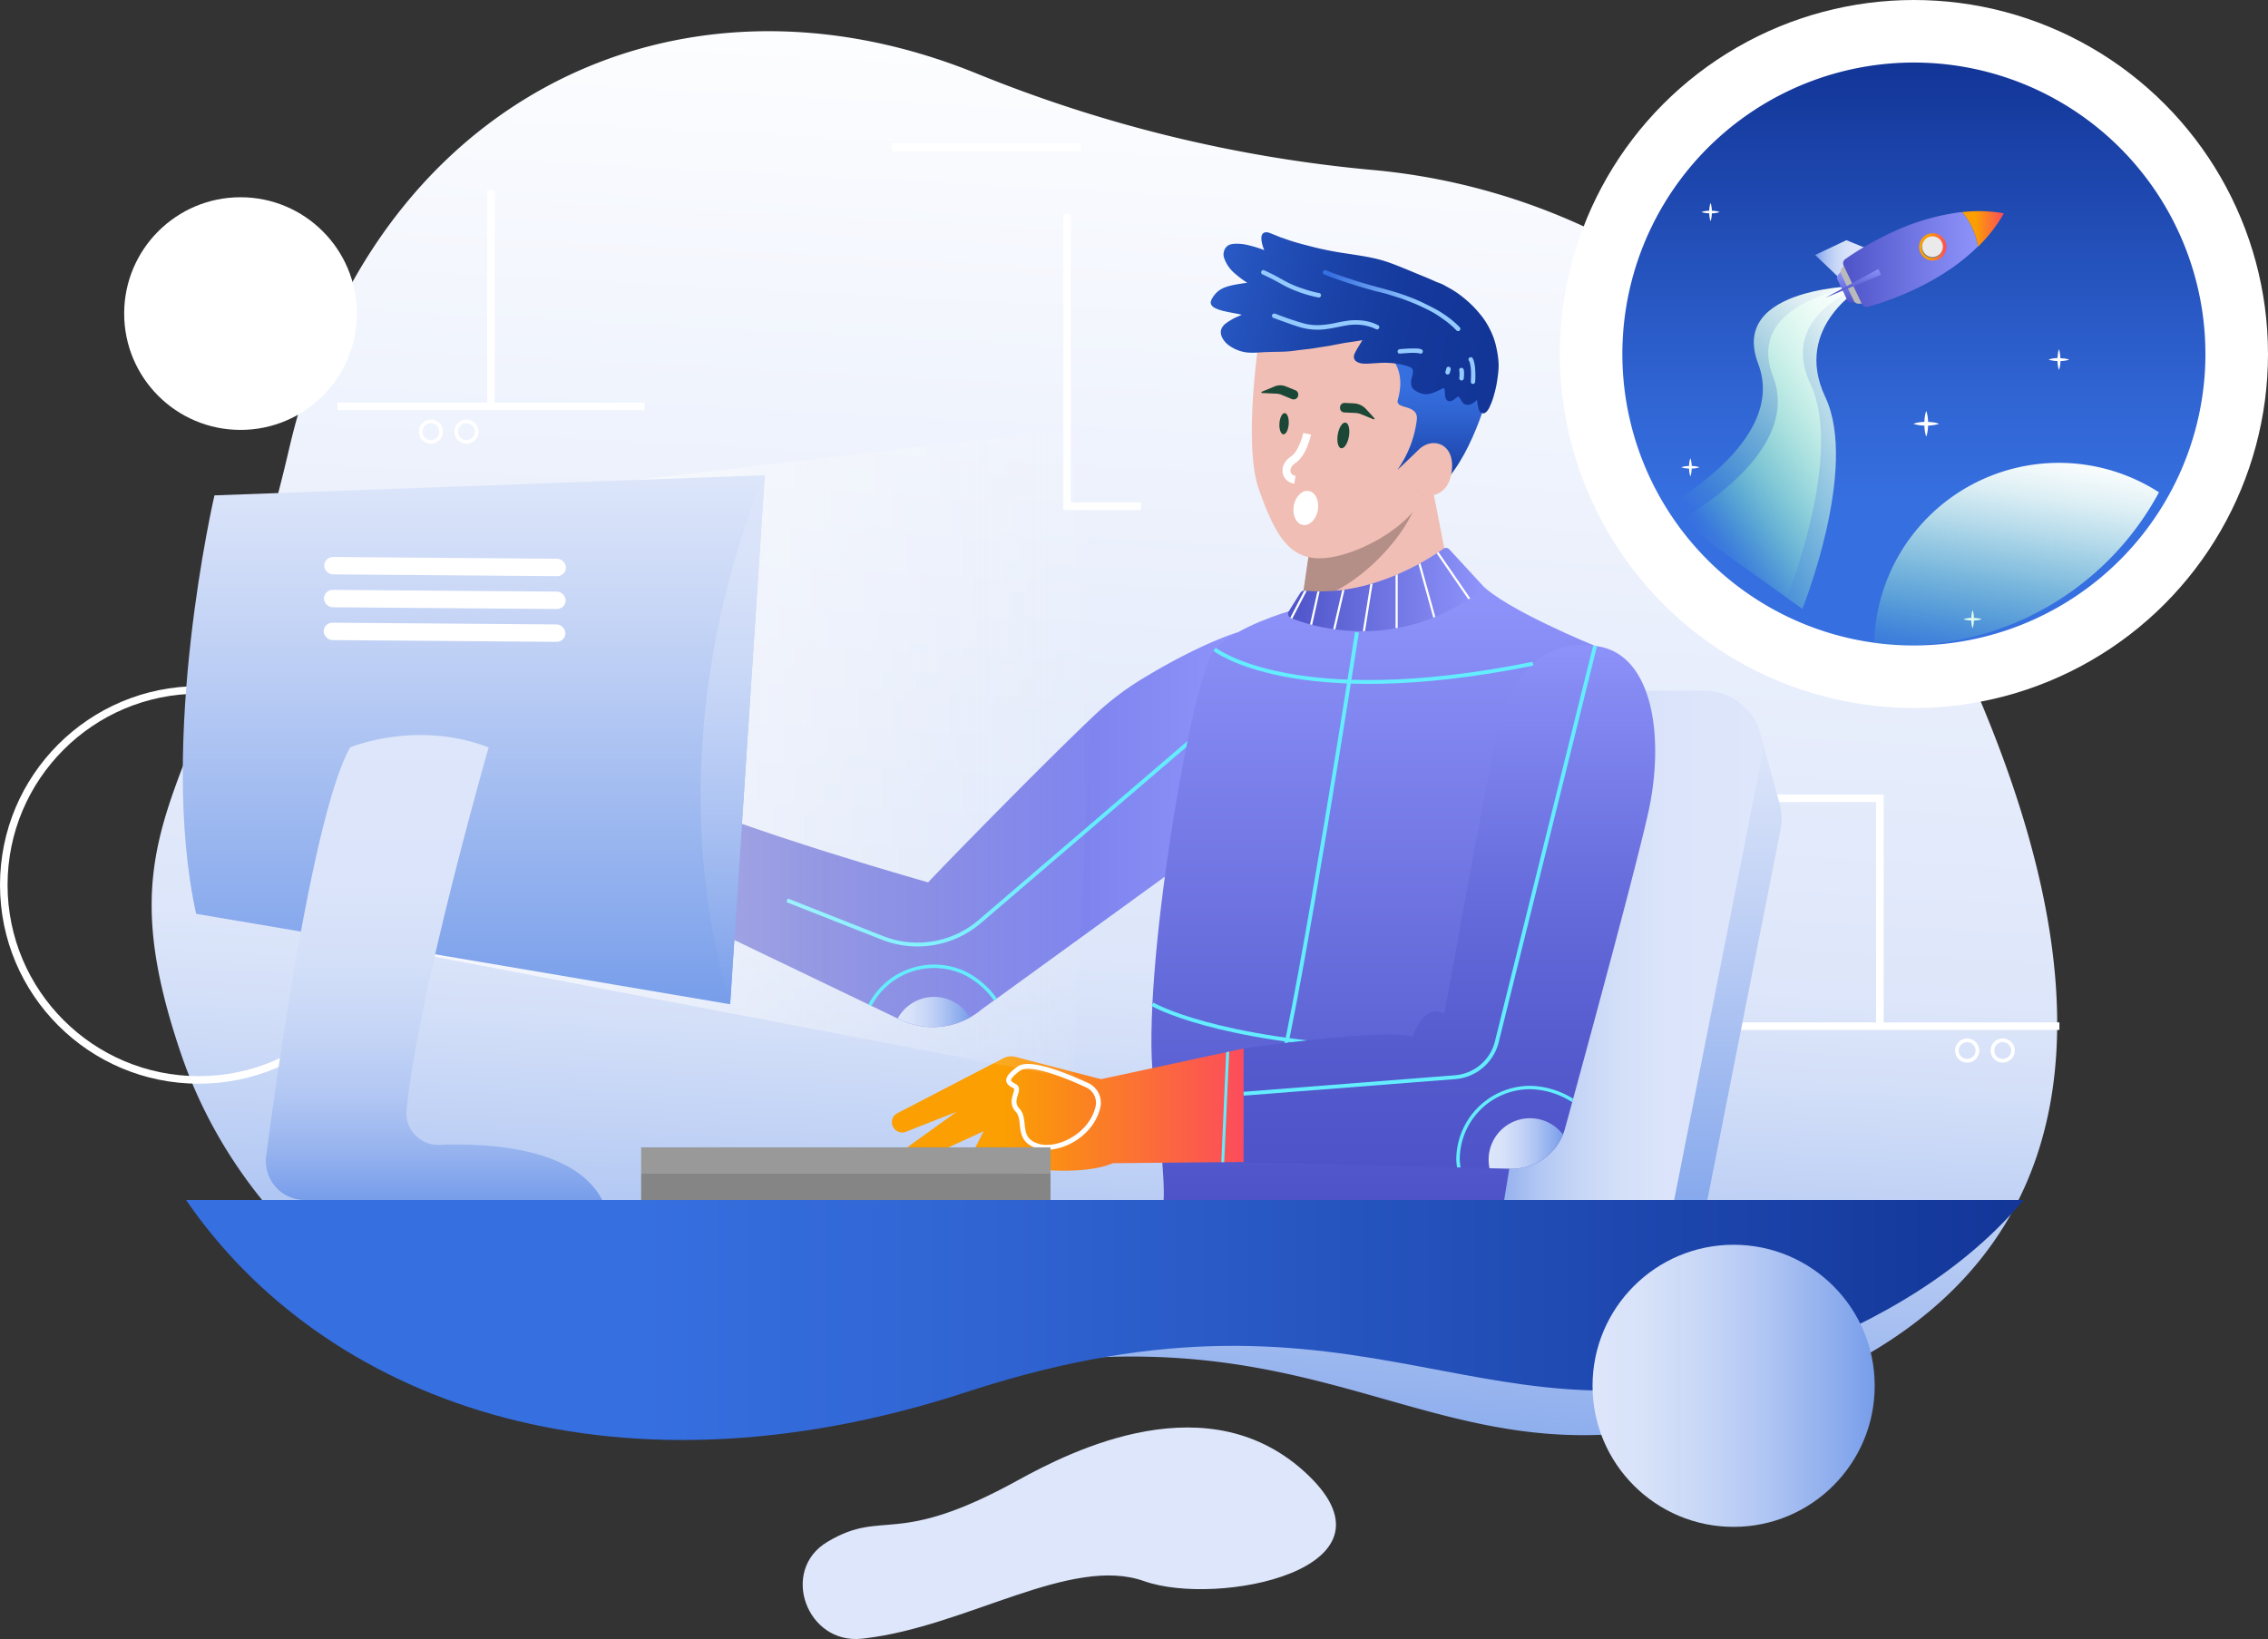 <svg xmlns="http://www.w3.org/2000/svg" xmlns:xlink="http://www.w3.org/1999/xlink" width="569.96" height="411.975" viewBox="0 0 569.96 411.975"><rect x="0" y="0" width="569.96" height="411.975" fill="#333333" stroke="none"/><defs><linearGradient id="a" x1="0.478" y1="1.001" x2="0.543" y2="0.025" gradientUnits="objectBoundingBox"><stop offset="0" stop-color="#779dea"/><stop offset="0.06" stop-color="#8daded"/><stop offset="0.2" stop-color="#b8ccf4"/><stop offset="0.3" stop-color="#d3dff8"/><stop offset="0.36" stop-color="#dde6fa"/><stop offset="1" stop-color="#fff"/></linearGradient><linearGradient id="b" x1="0.5" y1="1" x2="0.5" gradientUnits="objectBoundingBox"><stop offset="0" stop-color="#779dea"/><stop offset="0.17" stop-color="#8aabed"/><stop offset="0.73" stop-color="#c6d5f6"/><stop offset="1" stop-color="#dde6fa"/></linearGradient><linearGradient id="c" y1="0.5" x2="1" y2="0.5" gradientUnits="objectBoundingBox"><stop offset="0" stop-color="#779dea"/><stop offset="0.01" stop-color="#7a9feb"/><stop offset="0.11" stop-color="#99b5ef"/><stop offset="0.22" stop-color="#b2c7f3"/><stop offset="0.35" stop-color="#c5d5f6"/><stop offset="0.49" stop-color="#d3dff8"/><stop offset="0.67" stop-color="#dbe4fa"/><stop offset="1" stop-color="#dde6fa"/></linearGradient><linearGradient id="d" x1="0.5" y1="1" x2="0.5" gradientUnits="objectBoundingBox"><stop offset="0" stop-color="#366fe0"/><stop offset="0.25" stop-color="#366fe0"/><stop offset="0.45" stop-color="#2f63d1"/><stop offset="0.84" stop-color="#1b43a9"/><stop offset="1" stop-color="#123597"/></linearGradient><linearGradient id="e" y1="0.5" x2="1" y2="0.5" gradientUnits="objectBoundingBox"><stop offset="0" stop-color="#4e54c8"/><stop offset="1" stop-color="#8f94fb"/></linearGradient><linearGradient id="f" x1="0.5" y1="1" x2="0.5" y2="0" xlink:href="#e"/><linearGradient id="g" x1="0.5" y1="1" x2="0.5" gradientUnits="objectBoundingBox"><stop offset="0" stop-color="#123597"/><stop offset="0.16" stop-color="#1b43a9"/><stop offset="0.55" stop-color="#2f63d1"/><stop offset="0.75" stop-color="#366fe0"/><stop offset="1" stop-color="#366fe0"/></linearGradient><linearGradient id="h" x1="-0.002" y1="0.421" x2="1.011" y2="0.564" gradientUnits="objectBoundingBox"><stop offset="0" stop-color="#2a5bc7"/><stop offset="0.13" stop-color="#2452bc"/><stop offset="0.42" stop-color="#1a42a7"/><stop offset="0.71" stop-color="#14389b"/><stop offset="1" stop-color="#123597"/></linearGradient><linearGradient id="i" x1="-0.014" y1="0.394" x2="1.014" y2="0.599" gradientUnits="objectBoundingBox"><stop offset="0" stop-color="#366fe0"/><stop offset="0.7" stop-color="#94cbff"/><stop offset="1" stop-color="#94cbff"/></linearGradient><linearGradient id="j" x1="-7.91" y1="3.221" x2="-6.882" y2="3.221" xlink:href="#i"/><linearGradient id="k" x1="-4.379" y1="5.055" x2="-3.377" y2="5.055" xlink:href="#i"/><linearGradient id="l" x1="-18.545" y1="12.779" x2="-17.547" y2="12.779" xlink:href="#i"/><linearGradient id="m" x1="-66.915" y1="2.671" x2="-65.678" y2="2.671" xlink:href="#i"/><linearGradient id="n" x1="-95.454" y1="5.168" x2="-94.377" y2="5.168" xlink:href="#i"/><linearGradient id="o" x1="-160.946" y1="21.334" x2="-160.946" y2="21.334" xlink:href="#i"/><linearGradient id="p" x1="-86.819" y1="8.251" x2="-85.877" y2="8.251" xlink:href="#i"/><linearGradient id="q" x1="-160.95" y1="21.364" x2="-160.94" y2="21.364" xlink:href="#i"/><linearGradient id="r" y1="0.501" y2="0.501" xlink:href="#e"/><linearGradient id="s" x1="0.5" y1="1" x2="0.5" gradientUnits="objectBoundingBox"><stop offset="0" stop-color="#4e54c8"/><stop offset="0.22" stop-color="#555acd"/><stop offset="0.53" stop-color="#676ddc"/><stop offset="0.9" stop-color="#858af3"/><stop offset="1" stop-color="#8f94fb"/></linearGradient><linearGradient id="t" y1="0.5" x2="1" y2="0.5" gradientUnits="objectBoundingBox"><stop offset="0" stop-color="#fb9f02"/><stop offset="0.32" stop-color="#fb9f02"/><stop offset="1" stop-color="#fc4c5c"/></linearGradient><linearGradient id="u" y1="0.5" x2="1" y2="0.5" gradientUnits="objectBoundingBox"><stop offset="0" stop-color="#fff"/><stop offset="1" stop-color="#fafafa" stop-opacity="0"/></linearGradient><linearGradient id="v" x1="0.5" x2="0.5" xlink:href="#b"/><linearGradient id="w" x1="0.5" y1="1" x2="0.5" y2="0" xlink:href="#c"/><linearGradient id="x" x1="0.5" y1="1" x2="0.5" gradientUnits="objectBoundingBox"><stop offset="0" stop-color="#779dea"/><stop offset="0.12" stop-color="#8babed"/><stop offset="0.38" stop-color="#afc5f3"/><stop offset="0.61" stop-color="#c8d7f7"/><stop offset="0.83" stop-color="#d8e2f9"/><stop offset="1" stop-color="#dde6fa"/></linearGradient><linearGradient id="y" x1="0" y1="0.5" x2="1" y2="0.5" xlink:href="#d"/><linearGradient id="z" x1="0.001" y1="0.498" x2="1" y2="0.498" gradientUnits="objectBoundingBox"><stop offset="0" stop-color="#dde6fa"/><stop offset="0.17" stop-color="#d8e2f9"/><stop offset="0.39" stop-color="#c8d7f7"/><stop offset="0.62" stop-color="#afc5f3"/><stop offset="0.88" stop-color="#8babed"/><stop offset="1" stop-color="#779dea"/></linearGradient><linearGradient id="aa" x1="0" y1="0.5" y2="0.5" xlink:href="#z"/><linearGradient id="ab" x1="1.006" y1="-0.25" x2="0.318" y2="0.842" gradientUnits="objectBoundingBox"><stop offset="0.16" stop-color="#fff"/><stop offset="0.23" stop-color="#fbfffd" stop-opacity="0.969"/><stop offset="0.34" stop-color="#effdf7" stop-opacity="0.902"/><stop offset="0.47" stop-color="#dcfbee" stop-opacity="0.769"/><stop offset="0.61" stop-color="#c1f8e0" stop-opacity="0.6"/><stop offset="0.77" stop-color="#9ff4cf" stop-opacity="0.38"/><stop offset="0.93" stop-color="#76efbb" stop-opacity="0.11"/><stop offset="1" stop-color="#64edb2" stop-opacity="0"/></linearGradient><linearGradient id="ac" x1="1.246" y1="-0.108" x2="0.188" y2="0.876" xlink:href="#ab"/><linearGradient id="ad" x1="0" y1="0.5" x2="1" y2="0.5" xlink:href="#c"/><linearGradient id="af" x1="0.5" y1="1.004" x2="0.5" y2="0" xlink:href="#e"/><linearGradient id="ag" y1="0.5" x2="1.001" y2="0.5" xlink:href="#e"/><linearGradient id="ah" x1="0" y1="0.5" y2="0.5" xlink:href="#t"/><linearGradient id="ai" x1="0.5" y1="1" x2="0.5" y2="0" xlink:href="#s"/><linearGradient id="aj" x1="-0.003" y1="0.499" x2="0.998" y2="0.499" xlink:href="#t"/><linearGradient id="ak" x1="0" y1="0.5" y2="0.5" xlink:href="#z"/><linearGradient id="al" x1="0.71" y1="-0.32" x2="0.326" y2="1.154" xlink:href="#ab"/></defs><g transform="translate(0.261)"><path d="M453,316.054c-15.174,15.16-36.152,25.547-60.625,32.242-72.325,19.773-95.326-32.1-194.619-9.212C109.723,359.394,44.26,326.753,16.2,276.754a118.377,118.377,0,0,1-8.915-20.005C-13.3,195.914,14.209,192.541,34.533,105.02s97.045-125.334,173.018-94.3A347.291,347.291,0,0,0,306.54,34.849a161.548,161.548,0,0,1,119.6,70.555,369.264,369.264,0,0,1,31.778,59.015C490.083,238.535,482.656,286.416,453,316.054Z" transform="translate(37.85 7.845)" fill="url(#a)"/><circle cx="49.012" cy="49.012" r="49.012" transform="translate(0.689 173.417)" fill="none" stroke="#fff" stroke-miterlimit="10" stroke-width="1.9"/><path d="M0,0V73.471H18.54" transform="translate(267.909 53.763)" fill="none" stroke="#fff" stroke-miterlimit="10" stroke-width="1.9"/><path d="M0,0H35.136V57.288" transform="translate(437.025 200.64)" fill="none" stroke="#fff" stroke-miterlimit="10" stroke-width="1.9"/><path d="M0,.363H84.387" transform="translate(432.89 257.565)" fill="none" stroke="#fff" stroke-miterlimit="10" stroke-width="1.9"/><path d="M71.2,16.785h0L66.537,0,63.345,7.428a14.652,14.652,0,0,0-6.3-1.414h-24.2L0,136.091l49.324-.6L71.447,23.545A14.6,14.6,0,0,0,71.2,16.785Z" transform="translate(375.732 185.095)" fill="url(#b)"/><path d="M32.887,0h24.22a14.681,14.681,0,0,1,14.4,17.532L49.324,129.475,0,130.077Z" transform="translate(370.851 173.599)" fill="url(#c)"/><circle cx="88.979" cy="88.979" r="88.979" transform="translate(391.741 0)" fill="#fff"/><path d="M146.524,73.249c0,1.3-.036,2.582-.1,3.866a73.349,73.349,0,0,1-73.2,69.4c-2.386,0-4.751-.116-7.079-.341a73.261,73.261,0,1,1,80.376-72.927Z" transform="translate(407.45 15.723)" fill="url(#d)"/><path d="M3.064,2.184v.058A2.176,2.176,0,0,0,4.885,4.418c3.554.631,11.1,2.038,11.606,2.125l-14.913,1A1.683,1.683,0,0,0,0,9.328H0a1.719,1.719,0,0,0,1.509,1.618C5.951,11.5,19.3,13.187,19.3,13.187L8.417,19.781a2.379,2.379,0,0,0-.979,3.068,2.234,2.234,0,0,0,.885.928,2.27,2.27,0,0,0,2.053.138l2.706-1.146-1.574,1.886a2.5,2.5,0,0,0,.319,3.511,3.112,3.112,0,0,0,.326.239,2.531,2.531,0,0,0,2.459.044l1.85-1.545a2.793,2.793,0,0,1,1.356-.595l5.962-.762s8.784,7.254,15.711,8.363L63.769,53.452,76.1,30.385,46.847,17.1l-.37-.384-.428-.45-.406-.428L35.633,5.3l-.37-.4-.283-.3L33.638,3.148a3.627,3.627,0,0,0-2.372-1.132h-.319L5.422.008A2.176,2.176,0,0,0,3.064,2.184Z" transform="translate(99.754 172.858)" fill="#c4c4c4"/><path d="M147.3,0,132.652,58.754,86.73,92.047,86,92.555l-3.126,2.263a18.809,18.809,0,0,1-2.9,2.009,19.142,19.142,0,0,1-17.6.53l-.537-.261-6.528-3.148-.791-.384L0,67.385c1.886-7.159,12.331-23.073,12.331-23.073C33.787,52.74,69.467,62.859,69.467,62.859c5.534-5.9,30.4-31.255,41.809-42.005a71.505,71.505,0,0,1,11.874-9.081C138.339,2.531,147.3,0,147.3,0Z" transform="translate(163.516 158.925)" fill="url(#e)"/><path d="M102.717,0,48.454,46.517A24.082,24.082,0,0,1,23.937,50.63L0,41.2" transform="translate(197.535 185.095)" fill="none" stroke="#64edff" stroke-miterlimit="10" stroke-width="0.97"/><path d="M34.536,6.847S21.436,10.6,15.872,16.4-2.748,98.967.516,124.717s2.539,30.1,2.539,30.1H88.647L111.5,15.552S88.647,6.274,82.873,0Z" transform="translate(289.095 146.804)" fill="url(#f)"/><path d="M19.766,0S5.607,91.242,0,112.234" transform="translate(320.983 158.925)" fill="none" stroke="#64edff" stroke-miterlimit="10" stroke-width="0.97"/><path d="M0,0S15.406,9.125,58.521,11.12" transform="translate(289.343 252.423)" fill="none" stroke="#64edff" stroke-miterlimit="10" stroke-width="0.97"/><path d="M36.877,21.071S9.85,36.449,0,35.064l.225-1.6L.566,31.2l.355-2.43,1.32-9.038L30.059,1.763,32.779,0Z" transform="translate(326.408 119.792)" fill="#f0beb4"/><path d="M0,29.435.355,27l1.32-9.038L29.493,0c.051.239.109.45.1.479C29.377,11.3,11.925,29.188,0,29.435Z" transform="translate(326.945 121.555)" fill="#b48f87"/><path d="M24.5,13.325S18.454,34.36,8.735,36.572.03,29.493.03,29.493L1.974,0S25.048,9.415,24.5,13.325Z" transform="translate(348.509 87.963)" fill="url(#g)"/><path d="M1.919.8s-4.229,26.9-.131,38.444,7.754,18,16.618,17.2S40.3,48.089,42.945,40.72c0,0,6.187,1.306,7.254-5.846s-4.744-9.089-8.269-5.665-5.346,5.077-5.346,5.077a27.614,27.614,0,0,0,4.882-12.665c.37-3.96-5.469-2.437-4.787-4.9C42.821-5.391,1.919.8,1.919.8Z" transform="translate(314.335 83.816)" fill="#f0beb4"/><ellipse cx="4.33" cy="3.075" rx="4.33" ry="3.075" transform="matrix(0.168, -0.986, 0.986, 0.168, 324.136, 131.429)" fill="#fff"/><ellipse cx="3.271" cy="1.422" rx="3.271" ry="1.422" transform="matrix(0.168, -0.986, 0.986, 0.168, 335.379, 112.431)" fill="#1b4736"/><ellipse cx="2.677" cy="1.168" rx="2.677" ry="1.168" transform="translate(321.091 109.095) rotate(-86.19)" fill="#1b4736"/><path d="M8.623,3.839,6.549,1.568A4.432,4.432,0,0,0,3.5.117L1.181,0A1.124,1.124,0,0,0,.006,1.017v.145A1.117,1.117,0,0,0,1.072,2.4l2.742.123A4.352,4.352,0,0,1,5.3,2.845L8.427,4.129a.189.189,0,0,0,.2-.29Z" transform="translate(336.499 101.272)" fill="#1b4736"/><path d="M.118,1.613,3.317.285a3.721,3.721,0,0,1,2.858,0l2.379.965A1.153,1.153,0,0,1,9.207,2.7v.073a1.161,1.161,0,0,1-1.538.689L5.058,2.382a3.627,3.627,0,0,0-1.269-.276L.162,1.939a.167.167,0,0,1-.044-.326Z" transform="translate(316.73 96.847)" fill="#1b4736"/><path d="M5.193,0S4.149,4.947,1.675,6.528s-2.111,4.628.45,5.027" transform="translate(323.036 109.042)" fill="none" stroke="#fff" stroke-miterlimit="10" stroke-width="2"/><path d="M10.034,30.267a20.811,20.811,0,0,0,2.278-.065c3.525-.21,5.223-.094,7.21-.261.841-.065,2.176-.261,2.176-.254,1.973-.261,3.1-.341,4.548-.58,5.941-.957,1.088-.094,6.528-1.132,1.567-.3,3.286-.479,4.591-.725.239-.044.486-.087.725-.109a.276.276,0,0,1-.044.087c-.355.646-.769,1.262-1.139,1.9-.725,1.269-.921,1.661-.928,2.1a1.393,1.393,0,0,0,.653,1.269,3.569,3.569,0,0,0,1.734.515,14.332,14.332,0,0,0,2-.044l1.973-.116A20.441,20.441,0,0,1,46.526,33a17.691,17.691,0,0,1,2.51.522,7.159,7.159,0,0,1,1.139.421,1.262,1.262,0,0,1,.515.464,1.131,1.131,0,0,1,.131.486,7.667,7.667,0,0,1-.225,1.451,3.931,3.931,0,0,0-.087,2.459,2.176,2.176,0,0,0,.551.725,4.642,4.642,0,0,0,1.393.82l.145.051a4.642,4.642,0,0,0,.776.225,3.627,3.627,0,0,0,.841.08,4.722,4.722,0,0,0,1.139-.181,8.98,8.98,0,0,0,1.182-.421c.37-.16.725-.326,1.059-.486l.225-.116c.218-.109.45-.218.675-.312h.123l.044.036h0a.906.906,0,0,1,.073.152,7.92,7.92,0,0,1,.131,1.1v.174a2.056,2.056,0,0,0,.051.551.538.538,0,0,0,.044.254,1.8,1.8,0,0,0,.247.58,1.3,1.3,0,0,0,.5.392h.058a1.1,1.1,0,0,0,.58,0,1.98,1.98,0,0,0,.609-.261c.2-.138.4-.283.588-.428s.261-.2.392-.29a.943.943,0,0,1,.189-.1h.167l.116.087a3.337,3.337,0,0,1,.319.45l.058.109.239.413a2.815,2.815,0,0,0,.464.58,1.552,1.552,0,0,0,.508.3h.073a1.879,1.879,0,0,0,.812.065,2.988,2.988,0,0,0,1.3-.6,6.636,6.636,0,0,0,.725-.631l.087.508.036.218c.044.29.094.573.145.856a6.273,6.273,0,0,0,.268,1.023,1.3,1.3,0,0,0,.725.725,1.451,1.451,0,0,0,.254.058c.508.051.907-.4,1.161-.725a6.107,6.107,0,0,0,.573-.994v-.051c.152-.3.283-.617.4-.914a17.677,17.677,0,0,0,.66-2.009c.2-.725.413-1.53.573-2.357.138-.725.254-1.487.363-2.343a21.834,21.834,0,0,0,.2-2.394,16.784,16.784,0,0,0-.174-2.531c-.109-.82-.261-1.632-.442-2.415a17.909,17.909,0,0,0-1.6-4.432,18.859,18.859,0,0,0-2.619-3.968,26.337,26.337,0,0,0-3.4-3.438,24.111,24.111,0,0,0-3.627-2.611c-.638-.37-1.3-.725-1.951-1.088s-1.306-.53-1.987-.827c-1.451-.66-2.9-1.269-4.309-1.828l-2.176-.907C43.378,6.932,42.414,6.591,34.3,5.365a82.2,82.2,0,0,1-9.952-2.024C23.061,3.015,21.538,2.616,20,2.108c-.776-.254-1.451-.493-2.067-.725h-.073c-.53-.2-1.066-.421-1.581-.631l-.5-.2L14.85.186C13.305-.394,12.624.447,12.74,1.8a8.392,8.392,0,0,0,.725,2.691l-.413-.152A30.465,30.465,0,0,0,8.83,3.109c-1.153-.232-3.351-.413-4.352.145A2.481,2.481,0,0,0,3.325,4.828a2.7,2.7,0,0,0,.065,1.7,8.791,8.791,0,0,0,2.756,3.9,25.344,25.344,0,0,0,3.039,2.278l-.66.08c-4.577.646-6.3,1.255-7.732,3.163a5.418,5.418,0,0,0-.725,1.3c-.725,2.343,4.548,2.735,7.74,3.482l-.152.065-.544.254a14.928,14.928,0,0,0-3.583,2.067c-1.451,1.364-1.2,2.829,0,4.352a6.905,6.905,0,0,0,1.792,1.451,9.43,9.43,0,0,0,4.715,1.349Z" transform="translate(304 58.379)" fill="url(#h)"/><path d="M13.568,5.375c-2.292-.609-4.562-1.291-6.826-2.009S2.456,1.915.367,1.1A.566.566,0,0,1,.765.036c.551.225,1.1.442,1.661.653,2.118.8,4.272,1.494,6.427,2.176Q10.572,3.4,12.3,3.881c1.139.326,2.285.617,3.416.936s2.278.631,3.4,1S21.38,6.6,22.5,7.043s2.176.914,3.25,1.451,2.176,1.081,3.264,1.69c.515.3,1.023.638,1.523.972a25,25,0,0,1,2.735,2.118,14.623,14.623,0,0,1,1.175,1.153.508.508,0,0,1,.123.406.559.559,0,0,1-.609.508.609.609,0,0,1-.392-.2c-.276-.276-.551-.559-.834-.834a24.531,24.531,0,0,0-2.408-1.922A27.563,27.563,0,0,0,27.611,10.6l-.725-.392q-1.56-.791-3.155-1.494c-1.11-.486-2.234-.928-3.373-1.342s-2.234-.725-3.373-1.1S14.7,5.643,13.568,5.375Z" transform="translate(332.164 67.885)" fill="url(#i)"/><path d="M.753.032c.892.413,1.784.834,2.655,1.291s1.755.957,2.633,1.451c.392.2.783.406,1.182.595a26.7,26.7,0,0,0,3.242,1.269,28.959,28.959,0,0,0,3.293.957c.312.065.631.123.936.2a.559.559,0,0,1,.319.3.58.58,0,0,1,0,.428.537.537,0,0,1-.3.319.58.58,0,0,1-.428,0l-.2-.029-1.059-.232-1.045-.276c-.725-.2-1.451-.428-2.125-.667l-.725-.268C8.282,5.052,7.448,4.7,6.621,4.3,4.677,3.355,3.792,2.644.369,1.077A.566.566,0,0,1,.035.352.573.573,0,0,1,.753.032Z" transform="translate(316.668 67.897)" fill="url(#j)"/><path d="M.821.038A73.529,73.529,0,0,0,8.329,2.576a13.593,13.593,0,0,0,3.627.334,25.663,25.663,0,0,0,4.178-.58,33.9,33.9,0,0,1,3.518-.6,15.958,15.958,0,0,1,3.576.1,11.228,11.228,0,0,1,3.315,1.045.566.566,0,1,1-.4,1.052c-.341-.16-.689-.319-1.052-.45A12.331,12.331,0,0,0,20.42,2.8a10.434,10.434,0,0,0-1.494.152c-1.523.239-3.257.667-4.874.892A15.646,15.646,0,0,1,6.8,3.353c-1.11-.319-2.176-.725-3.271-1.1L.364,1.1A.567.567,0,0,1,.77.038Z" transform="translate(319.4 78.808)" fill="url(#k)"/><path d="M.466.181C1.446.1,2.432.022,3.419,0H4.833A3.815,3.815,0,0,1,5.972.218.566.566,0,0,1,6.3.943a.573.573,0,0,1-.725.334L5.355,1.2a11.453,11.453,0,0,0-2.285-.08c-.805.044-1.61.094-2.408.167a.841.841,0,0,1-.3,0A.551.551,0,0,1,.009.856.559.559,0,0,1,.466.2Z" transform="translate(350.967 87.586)" fill="url(#l)"/><path d="M.126.918A.565.565,0,0,1,1,.207,2.256,2.256,0,0,1,1.315.86,9.48,9.48,0,0,1,1.7,3.131a22.377,22.377,0,0,1,0,3.112.566.566,0,0,1-.725.479C.379,6.5.728,6.17.655,3.631A10.46,10.46,0,0,0,.314,1.259,2.111,2.111,0,0,0,.126.918Z" transform="translate(368.759 89.751)" fill="url(#m)"/><path d="M.777.045c.3.116.442.384.45,1.393,0,.4-.036.791-.073,1.19a.566.566,0,1,1-1.124-.1A6.528,6.528,0,0,0,.03.683V.726a.522.522,0,0,1,0-.348A.559.559,0,0,1,.777.045Z" transform="translate(366.44 92.452)" fill="url(#n)"/><path d="M.358.38h0C.366.337.373.33.358.38Z" transform="translate(363.928 92.566)" fill="url(#o)"/><path d="M1.3.327c.123.268-.036.667-.21,1.262A.566.566,0,0,1,.05,1.625c-.123-.268,0-.406.189-1.146A.508.508,0,0,1,.557.051.566.566,0,0,1,1.3.327Z" transform="translate(362.967 92.185)" fill="url(#p)"/><path d="M.363.388V.308C.37.388.355.46.363.388Z" transform="translate(363.938 92.457)" fill="url(#q)"/><path d="M48.372,10.824c-.863.646-1.719,1.255-2.582,1.813l-.45.3A50.049,50.049,0,0,1,37,17.33l-.508.2a47.148,47.148,0,0,1-8.944,2.582l-.537.094a47.518,47.518,0,0,1-7.681.725h-.551a52.145,52.145,0,0,1-6.913-.457l-.537-.08a50.818,50.818,0,0,1-5.288-1.052l-.53-.138a44.131,44.131,0,0,1-4.446-1.451l-.319-.123-.181-.087A1.182,1.182,0,0,1,.187,15.9l2.9-4.635a1.19,1.19,0,0,1,.979-.544H4.22l.435.044c.907.087,1.8.138,2.691.152H7.9a40.8,40.8,0,0,0,5.687-.348l.58-.087a47.387,47.387,0,0,0,6.477-1.4l.588-.167A56.287,56.287,0,0,0,27,6.842l.537-.232c1.929-.827,3.692-1.7,5.23-2.531l.486-.268C34.9,2.9,36.3,2.033,37.362,1.329l.457-.3c.464-.319.856-.588,1.168-.812a1.182,1.182,0,0,1,1.56.167l7.979,8.653a1.19,1.19,0,0,1-.152,1.784Z" transform="translate(323.443 137.728)" fill="url(#r)"/><path d="M101.665,42.367C98.72,55.467,88.9,91.858,82.857,113.981c-.051.21-.109.421-.167.624l-.065.254c-.646,2.372-1.248,4.555-1.784,6.528a12.33,12.33,0,0,1-.537,1.56,13.818,13.818,0,0,1-13.165,8.639l-5.3-.131-7.3-.181h-.863L0,129.939V101.36s36.587-5.317,42.513-2.9c0,0,2.735-8.7,7.979-5.8,0,0,8.632-47.815,12.019-64.738S71.94-1.64,88.355.173C102.877,1.747,106.017,23.022,101.665,42.367Z" transform="translate(312.221 162.182)" fill="url(#s)"/><path d="M88.382,0V28.528l-4.867.044H82.79l-27.251.261C48.067,32,34.989,30.211,34.989,30.211l-5.4,4.4a3.17,3.17,0,0,0-.965,1.407l-.878,2.655a2.9,2.9,0,0,1-2.444,1.451,3.518,3.518,0,0,1-.464-.036,2.9,2.9,0,0,1-2.459-3.25l.392-2.822L20.823,36.8a2.662,2.662,0,0,1-2.111,1.117,2.619,2.619,0,0,1-1.451-.377,2.749,2.749,0,0,1-.914-3.627L23.057,20.8,4.2,29.449a2,2,0,0,1-2.488-.675h0a1.944,1.944,0,0,1,.45-2.713L16.217,15.95c-.522.2-8.8,3.431-12.679,4.983A2.546,2.546,0,0,1,.419,19.9l-.036-.051a2.524,2.524,0,0,1,.979-3.576L27.692,2.611l.334-.167A4.214,4.214,0,0,1,31.05,2.1l2.176.573L33.7,2.8l.6.167L50.584,7.2l.653.174.725.181.6.152L84.044.936,84.77.783Z" transform="translate(223.875 263.542)" fill="url(#t)"/><path d="M22.423,10.306a4.845,4.845,0,0,0-2.662-5.563C14.886,2.486,5.355-1.481,2.555.571-1.267,3.364-.092,4.1,1.525,4.982S-.092,8.507,2.251,11s-.537,7.377,5.172,9.052C12.268,21.483,20.667,17.559,22.423,10.306Z" transform="translate(253.211 268.041)" fill="none" stroke="#fff" stroke-miterlimit="10" stroke-width="1.22"/><path d="M1.966,0,.725,27.788,0,27.8,1.226.152,1.966,0Z" transform="translate(306.664 264.326)" fill="#64edff"/><path d="M0,3.438,6.724,0" transform="translate(240.121 276.04)" fill="none"/><path d="M4.367,24.691,215.669,0l-7.848,164.292L0,124.565,4.367,24.691Z" transform="translate(61.713 106.866)" fill="url(#u)"/><path d="M146.255,0l-8.7,132.972L3.361,110.239C-6.308,66.479,7.96,5.063,7.96,5.063Z" transform="translate(45.673 119.451)" fill="url(#v)"/><path d="M21.169,3.117s16.683-7.014,34.817,0c0,0-17.626,61.314-20.644,91.148a7.979,7.979,0,0,0,8.247,8.748c12.331-.479,34.092.66,40.924,13.861H9.8a9.778,9.778,0,0,1-9.72-11.047C3.419,80.483,12.218,19.111,21.169,3.117Z" transform="translate(66.555 184.749)" fill="url(#w)"/><path d="M16.124,0,7.42,132.972C-13.368,63.091,16.124,0,16.124,0Z" transform="translate(175.804 119.451)" fill="url(#x)"/><path d="M461.774,0c-14.507,17.329-35.5,30.2-60.531,39.532-73.986,27.563-103-24.662-204.97,8.7C105.872,77.816,34.15,49.824,0,0Z" transform="translate(46.495 301.623)" fill="url(#y)"/><path d="M.363,0V54.322" transform="translate(122.759 47.815)" fill="none" stroke="#fff" stroke-miterlimit="10" stroke-width="1.9"/><path d="M77.156.363H0" transform="translate(84.547 101.774)" fill="none" stroke="#fff" stroke-miterlimit="10" stroke-width="1.9"/><circle cx="2.582" cy="2.582" r="2.582" transform="translate(105.444 105.916)" fill="none" stroke="#fff" stroke-miterlimit="10" stroke-width="0.93"/><circle cx="2.582" cy="2.582" r="2.582" transform="translate(114.374 105.916)" fill="none" stroke="#fff" stroke-miterlimit="10" stroke-width="0.93"/><circle cx="2.582" cy="2.582" r="2.582" transform="translate(491.513 261.468)" fill="none" stroke="#fff" stroke-miterlimit="10" stroke-width="0.93"/><circle cx="2.582" cy="2.582" r="2.582" transform="translate(500.449 261.468)" fill="none" stroke="#fff" stroke-miterlimit="10" stroke-width="0.93"/><path d="M0,0S19.889,15.747,80.006,3.627" transform="translate(304.967 163.204)" fill="none" stroke="#64edff" stroke-miterlimit="10" stroke-width="0.97"/><rect width="60.748" height="4.374" rx="2.187" transform="translate(81.231 139.981) rotate(0.45)" fill="#fff"/><rect width="60.748" height="4.374" rx="2.187" transform="translate(81.166 148.242) rotate(0.45)" fill="#fff"/><rect width="60.748" height="4.374" rx="2.187" transform="translate(81.101 156.496) rotate(0.45)" fill="#fff"/><path d="M4.127.051.5,7.036.181,6.913,0,6.826,3.518,0H3.67Z" transform="translate(323.986 148.472)" fill="#fff"/><path d="M2.4,0,.53,8.385,0,8.247,1.85,0Z" transform="translate(328.954 148.697)" fill="#fff"/><path d="M2.851,0,.537,9.952,0,9.872,2.27.087Z" transform="translate(334.772 148.247)" fill="#fff"/><path d="M2.466,0,.551,11.968H0L1.879.16Z" transform="translate(342.221 146.681)" fill="#fff"/><path d="M.631,0V13.47l-.537.094V.261Z" transform="translate(350.36 144.345)" fill="#fff"/><path d="M4.222,13.484l-.508.2L0,.268.486,0Z" transform="translate(356.22 141.574)" fill="#fff"/><path d="M8.429,11.6l-.45.3L0,.3.457,0Z" transform="translate(360.776 138.767)" fill="#fff"/><path d="M29.37,3.242c-.051.21-.109.421-.167.624l-.065.254A20.4,20.4,0,0,0,18.569.849a17.713,17.713,0,0,0-17.7,17.7c0,.37.1,1.233.189,1.958H.2A18.409,18.409,0,0,1,0,18.569,18.6,18.6,0,0,1,18.569,0,21.347,21.347,0,0,1,29.37,3.242Z" transform="translate(365.708 272.921)" fill="#64edff"/><path d="M18.683,4.041A13.818,13.818,0,0,1,5.518,12.687l-5.3-.131A10.416,10.416,0,0,1,18.676,4.07Z" transform="translate(373.841 281.08)" fill="url(#z)"/><path d="M32.278,8.53l-.725.508a20.31,20.31,0,0,0-7.37-6.412A17.691,17.691,0,0,0,.791,10.43L0,10.046A18.6,18.6,0,0,1,24.56,1.835,21.318,21.318,0,0,1,32.278,8.53Z" transform="translate(217.968 242.442)" fill="#64edff"/><path d="M18.141,5.157a19.142,19.142,0,0,1-17.6.53L0,5.426a10.416,10.416,0,0,1,18.134-.268Z" transform="translate(225.331 250.573)" fill="url(#aa)"/><rect width="102.877" height="6.622" transform="translate(160.861 295.008)" fill="#858585"/><rect width="102.877" height="6.622" transform="translate(160.861 288.385)" fill="#999"/><path d="M4.577,2.285a5.44,5.44,0,0,0-1.146-.261,7.66,7.66,0,0,0-.812-.065,3.475,3.475,0,0,0-.065-.82A4.99,4.99,0,0,0,2.285,0a5.375,5.375,0,0,0-.261,1.139,7.8,7.8,0,0,0-.065.82,7.66,7.66,0,0,0-.812.065A4.94,4.94,0,0,0,0,2.285a4.961,4.961,0,0,0,1.146.268c.268,0,.537.051.812.058a7.8,7.8,0,0,0,.065.82,5.549,5.549,0,0,0,.261,1.146,5.136,5.136,0,0,0,.268-1.146c.036-.276.051-.544.065-.82a7.66,7.66,0,0,0,.812-.065,5.027,5.027,0,0,0,1.146-.261Z" transform="translate(422.249 115.164)" fill="#fff"/><path d="M4.577,2.292a5.077,5.077,0,0,0-1.146-.268c-.276,0-.544-.051-.812-.058a3.475,3.475,0,0,0-.065-.82A5.135,5.135,0,0,0,2.285,0a5.549,5.549,0,0,0-.261,1.146,7.8,7.8,0,0,0-.065.82,3.8,3.8,0,0,0-.812.058A4.961,4.961,0,0,0,0,2.292a5.339,5.339,0,0,0,1.146.261,7.507,7.507,0,0,0,.812.065,7.8,7.8,0,0,0,.065.82,5.375,5.375,0,0,0,.261,1.139,4.99,4.99,0,0,0,.268-1.139c.036-.276.051-.544.065-.82a7.66,7.66,0,0,0,.812-.065A5.44,5.44,0,0,0,4.577,2.292Z" transform="translate(493.174 153.347)" fill="#fff"/><path d="M4.577,2.285a5.44,5.44,0,0,0-1.146-.261,7.819,7.819,0,0,0-.812-.065,7.8,7.8,0,0,0-.065-.82A4.99,4.99,0,0,0,2.285,0a5.375,5.375,0,0,0-.261,1.139,7.8,7.8,0,0,0-.065.82,7.507,7.507,0,0,0-.812.065A5.339,5.339,0,0,0,0,2.285a4.961,4.961,0,0,0,1.146.268c.268,0,.537.051.812.058a7.8,7.8,0,0,0,.065.82,5.549,5.549,0,0,0,.261,1.146,5.136,5.136,0,0,0,.268-1.146c.036-.276.051-.544.065-.82a3.831,3.831,0,0,0,.812-.058A5.077,5.077,0,0,0,4.577,2.285Z" transform="translate(427.319 51.007)" fill="#fff"/><path d="M6.463,3.235a7.145,7.145,0,0,0-1.618-.37c-.384-.051-.769-.08-1.146-.094a8.829,8.829,0,0,0-.094-1.153A7.761,7.761,0,0,0,3.235,0a7.348,7.348,0,0,0-.377,1.618c-.051.384-.073.769-.087,1.153a7.765,7.765,0,0,0-1.153.087A7.573,7.573,0,0,0,0,3.235a7.166,7.166,0,0,0,1.618.377q.573.065,1.153.087a10.285,10.285,0,0,0,.087,1.153A7.254,7.254,0,0,0,3.235,6.47a7.66,7.66,0,0,0,.37-1.618c.051-.384.08-.769.094-1.153a8.72,8.72,0,0,0,1.146-.094,7.145,7.145,0,0,0,1.618-.37Z" transform="translate(480.582 103.276)" fill="#fff"/><path d="M5.179,2.633a6.078,6.078,0,0,0-1.306-.3c-.3,0-.617-.058-.928-.073a7.979,7.979,0,0,0-.073-.928A6.057,6.057,0,0,0,2.611,0a5.672,5.672,0,0,0-.3,1.306c0,.312-.058.617-.073.928a3.98,3.98,0,0,0-.928.073A5.672,5.672,0,0,0,0,2.611a6.057,6.057,0,0,0,1.306.3,7.877,7.877,0,0,0,.928.073,8.124,8.124,0,0,0,.073.936,5.527,5.527,0,0,0,.3,1.3,5.9,5.9,0,0,0,.3-1.3,8.124,8.124,0,0,0,.073-.936,7.877,7.877,0,0,0,.928-.073,6.057,6.057,0,0,0,1.269-.276Z" transform="translate(514.565 87.768)" fill="#fff"/><path d="M50.354,0S16.161-.2,23.726,19.585,0,55.758,0,55.758L31.081,77.99s14.2-35.361,5.8-53.241S50.354,0,50.354,0Z" transform="translate(417.846 71.81)" fill="url(#ab)"/><path d="M46.6,0S16.132,3.075,23.719,22.841,0,59.007,0,59.007L31.074,81.239s14.21-35.361,5.767-53.248S46.6,0,46.6,0Z" transform="translate(421.604 71.81)" fill="url(#ac)"/><path d="M6.608,10.01,5.563,9.016l-.1-.094L0,3.721,7.848,0l4.338,1.77,2.031.834L10.293,6.427,8.719,7.957,8.16,8.5l-.9.878-.218.21-.435.421Z" transform="translate(455.898 60.371)" fill="url(#ad)"/><path d="M8.53,6.572.682,10.285.1,2.5.051,1.871,0,1.19l.6-.065.3-.036.559-.065L2.154.95,2.923.856,10.554,0,9.966,1.9,8.53,6.572Z" transform="translate(464.544 73.493)" fill="url(#ad)"/><path d="M4.734,7.812h-1.1a1.233,1.233,0,0,1-.37,0,1.059,1.059,0,0,1-.551-.326,1.211,1.211,0,0,1-.131-.2L.085,2.009a1,1,0,0,1,0-.805A1.262,1.262,0,0,1,.317.834L.911.152,1.042,0Z" transform="translate(461.384 68.183)" fill="url(#af)"/><path d="M1.336,0,.393,1.066A1.4,1.4,0,0,0,.11,2.582l1.6,3.395h0l1.61,3.395a1.393,1.393,0,0,0,1.349.725l1.451-.044Z" transform="translate(462.295 66.239)" fill="#bababa"/><path d="M11.6,22.1a55.3,55.3,0,0,1-5.331,1.712,1.255,1.255,0,0,1-1.5-.595L.1,13.354a1.255,1.255,0,0,1,.486-1.538c.914-.646,2.5-1.719,4.591-2.967C6.95,7.79,9.111,6.608,11.549,5.455A58.231,58.231,0,0,1,29.37.058L29.885,0h0a14.8,14.8,0,0,1,1.944,2.771,17.88,17.88,0,0,1,2.038,5.8v.109l-.3.283h0C26.534,15.82,17.554,19.925,11.6,22.1Z" transform="translate(462.912 53.292)" fill="url(#ag)"/><circle cx="3.438" cy="3.438" r="3.438" transform="translate(482.018 58.616)" fill="url(#ah)"/><circle cx="2.633" cy="2.633" r="2.633" transform="translate(482.678 59.595)" fill="#7c7c7c"/><circle cx="2.604" cy="2.604" r="2.604" transform="translate(482.78 59.399)" fill="#eaeaea"/><path d="M0,7.2,13.3,0,14,1.472,0,7.2Z" transform="translate(458.473 67.632)" fill="url(#ai)"/><path d="M3.982,8.935V8.827c-.051-.3-.109-.595-.174-.878A18.25,18.25,0,0,0,1.929,3,17.408,17.408,0,0,0,0,.231H0A37.472,37.472,0,0,1,9.937.449L10.5.543h0l-.326.573c-.363.609-.725,1.2-1.124,1.784A37.813,37.813,0,0,1,5.418,7.47c-.435.464-.87.921-1.32,1.364L4,8.928Z" transform="translate(492.826 53.075)" fill="url(#aj)"/><circle cx="35.455" cy="35.455" r="35.455" transform="translate(399.952 312.873)" fill="url(#ak)"/><path d="M6.174,28.769c-11.961,7.166-5.179,25.8,8.7,24.321L15.647,53C41.237,49.986,67.415,32.084,85.8,38.62s65.971-2.9,41.251-26.62S67.713,5.761,54.018,13.3C22.958,30.409,20.5,20.21,6.174,28.769Z" transform="translate(201.458 358.801)" fill="#dde6fa"/><path d="M88.326,0,63.635,99.5a11.765,11.765,0,0,1-10.5,8.9L0,112.553" transform="translate(312.264 162.356)" fill="none" stroke="#64edff" stroke-miterlimit="10" stroke-width="0.97"/><path d="M47.569.363H0" transform="translate(223.88 36.645)" fill="none" stroke="#fff" stroke-miterlimit="10" stroke-width="2"/><path d="M71.57,7.407A73.2,73.2,0,0,1,7.079,45.9c-2.386,0-4.751-.116-7.079-.341A46.423,46.423,0,0,1,71.57,7.407Z" transform="translate(470.732 116.338)" fill="url(#al)"/><circle cx="29.239" cy="29.239" r="29.239" transform="translate(30.944 49.578)" fill="#fff"/></g></svg>